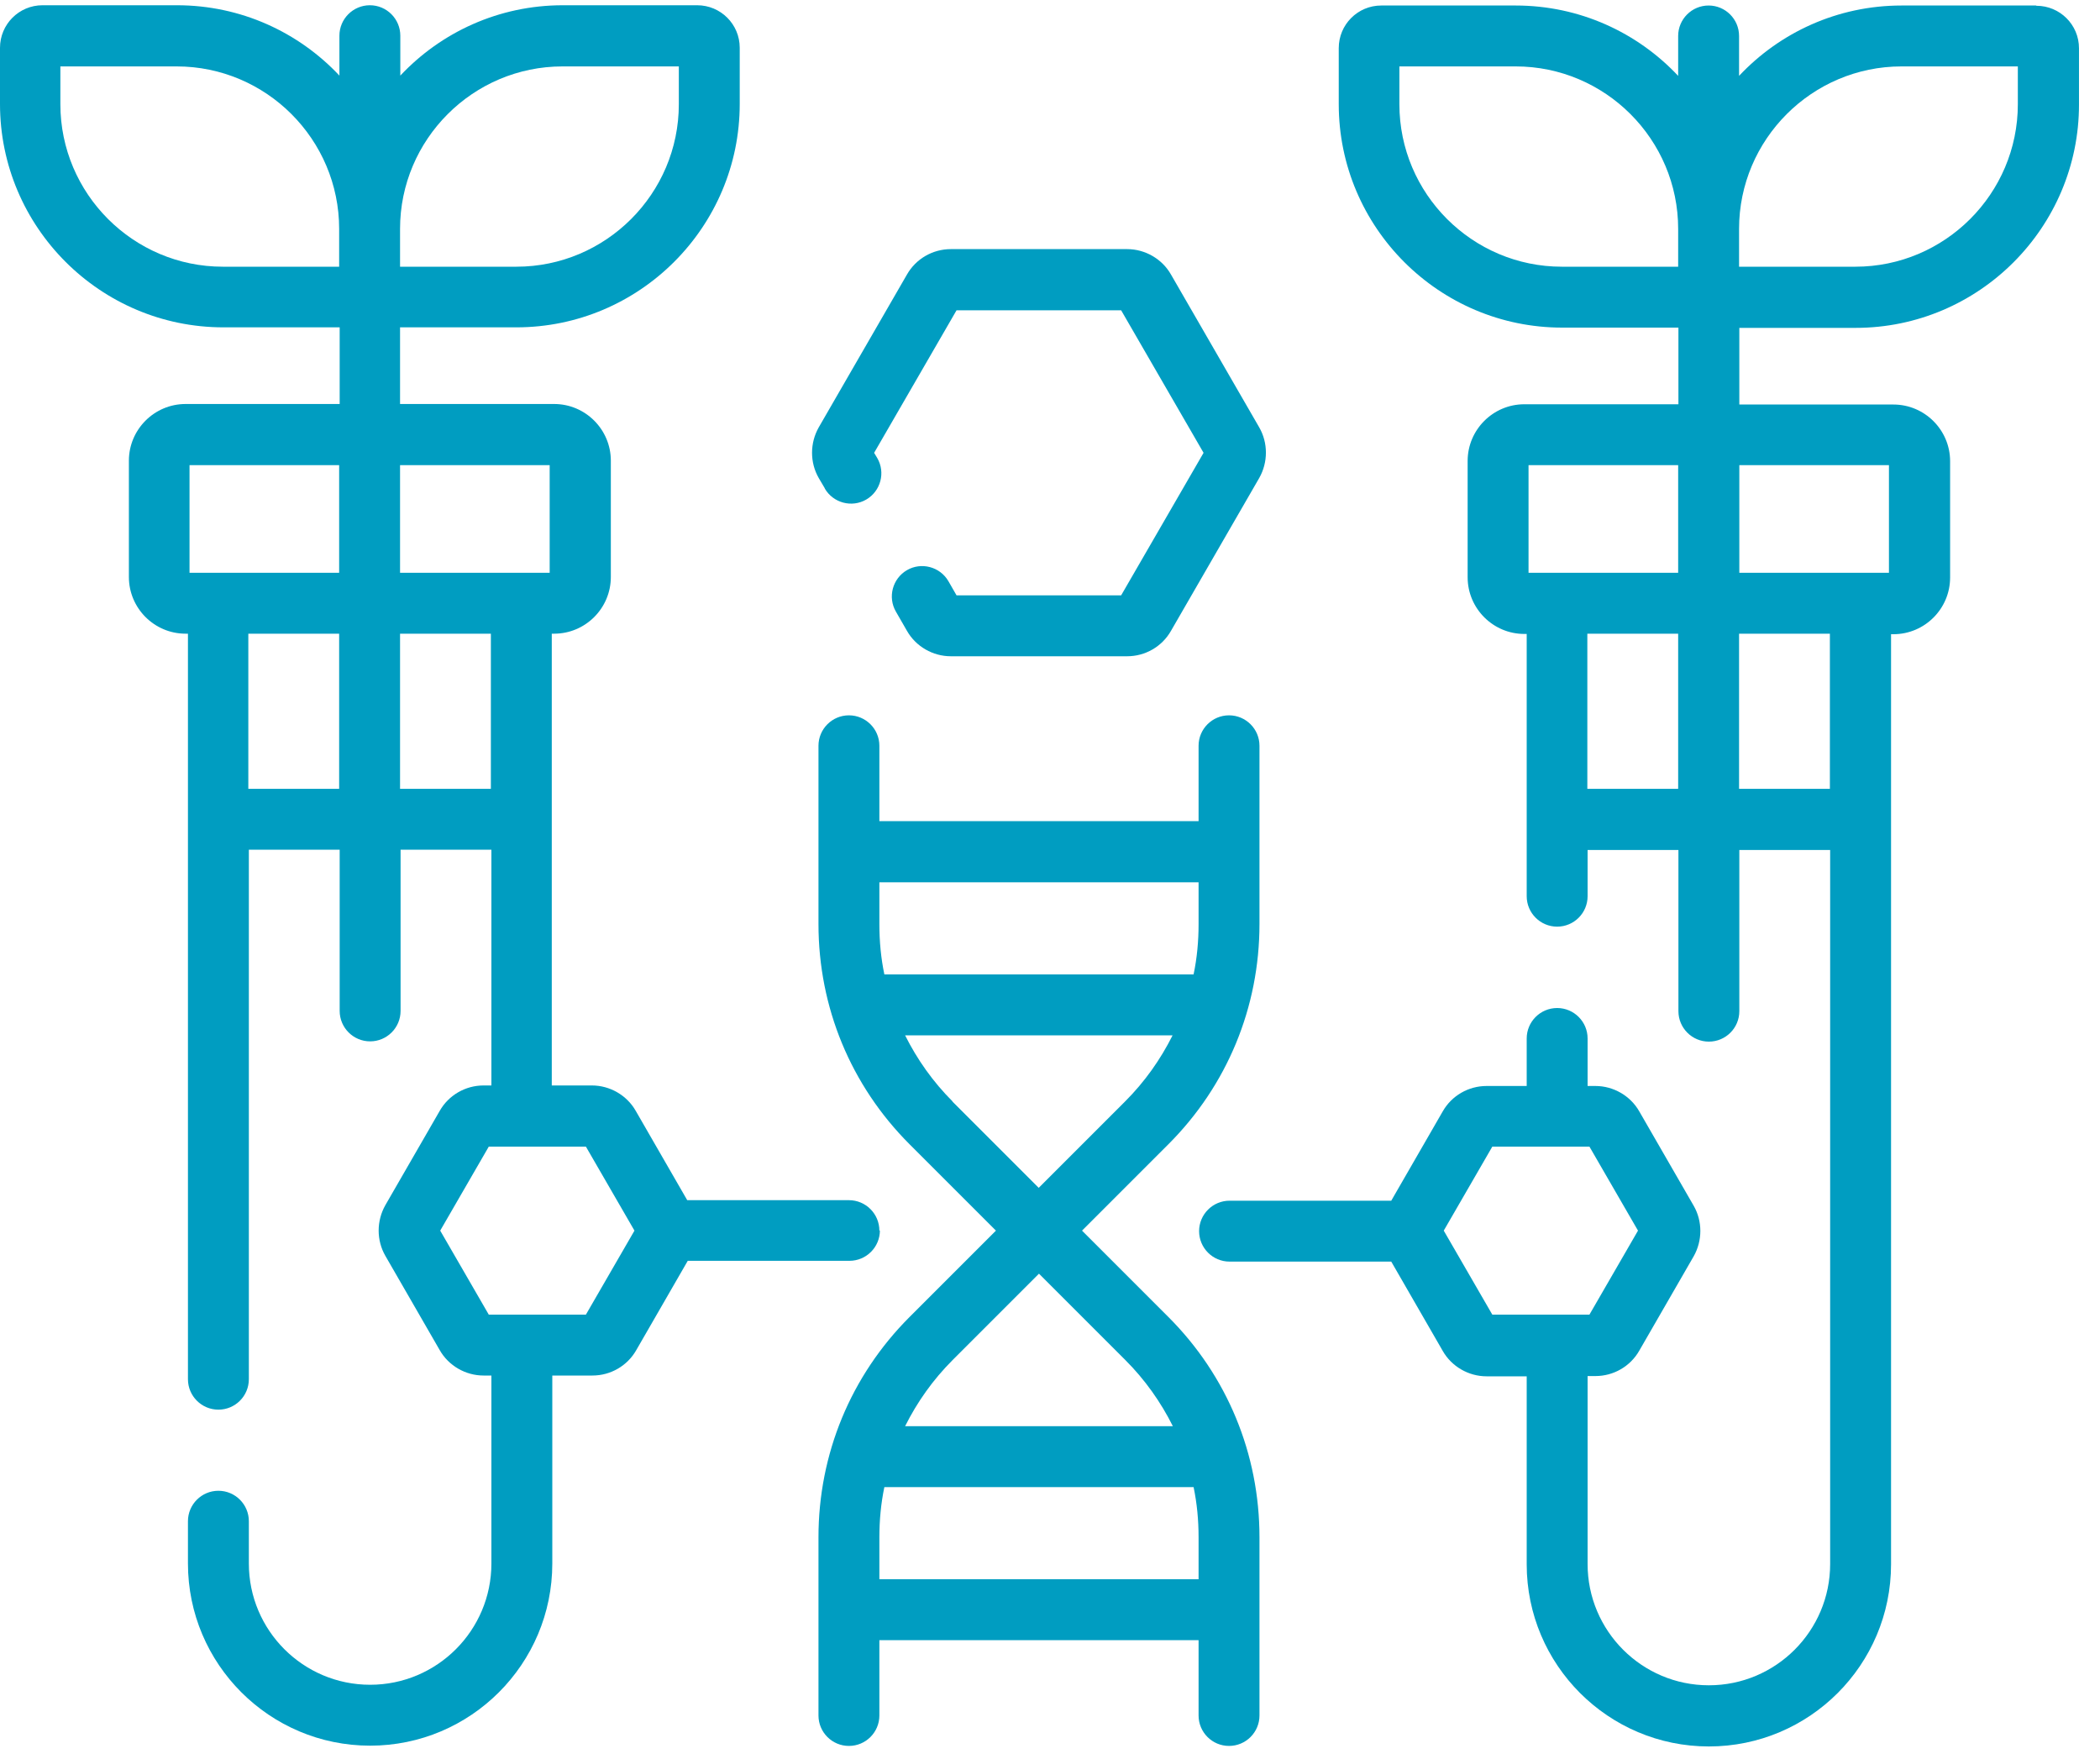 <svg width="80" height="67" viewBox="0 0 80 67" fill="none" xmlns="http://www.w3.org/2000/svg">
<path d="M31.42 18.61C31.74 19.16 32.45 19.35 33 19.03C33.55 18.71 33.74 18 33.42 17.45L33.3 17.25L36.44 11.82H42.71L45.85 17.25L42.71 22.68H36.44L36.13 22.14C35.81 21.59 35.1 21.4 34.55 21.72C34 22.04 33.81 22.75 34.13 23.3L34.55 24.03C34.89 24.63 35.54 25 36.22 25H42.94C43.63 25 44.27 24.63 44.61 24.03L47.97 18.21C48.31 17.61 48.31 16.87 47.97 16.28L44.61 10.46C44.27 9.86 43.62 9.49 42.94 9.49H36.22C35.53 9.49 34.89 9.86 34.55 10.46L31.19 16.28C30.85 16.88 30.85 17.62 31.19 18.21L31.42 18.6V18.61Z" fill="#009DC1"/>
<path d="M77.56 0.21H72.44C70 0.21 67.8 1.24 66.25 2.89V1.37C66.25 0.73 65.73 0.21 65.09 0.21C64.45 0.21 63.93 0.73 63.93 1.37V2.89C62.38 1.24 60.18 0.21 57.74 0.21H52.62C51.72 0.21 51 0.94 51 1.83V3.97C51 8.66 54.82 12.48 59.51 12.48H63.94V15.4H58.07C56.88 15.4 55.91 16.37 55.91 17.56V21.99C55.91 23.18 56.88 24.15 58.07 24.15H58.16V34.14C58.16 34.78 58.68 35.3 59.32 35.3C59.96 35.3 60.48 34.78 60.48 34.14V32.38H63.94V38.52C63.94 39.16 64.46 39.68 65.1 39.68C65.74 39.68 66.26 39.16 66.26 38.52V32.38H69.72V59.58C69.72 62.13 67.65 64.2 65.1 64.2C62.55 64.2 60.48 62.13 60.48 59.58V52.42H60.78C61.47 52.42 62.11 52.05 62.45 51.45L64.52 47.86C64.86 47.26 64.86 46.52 64.52 45.93L62.45 42.34C62.11 41.74 61.46 41.37 60.78 41.37H60.48V39.56C60.48 38.92 59.96 38.4 59.32 38.4C58.68 38.4 58.16 38.92 58.16 39.56V41.37H56.63C55.94 41.37 55.3 41.74 54.96 42.34L53 45.74H46.84C46.2 45.74 45.68 46.26 45.68 46.9C45.68 47.54 46.2 48.06 46.84 48.06H53L54.96 51.46C55.3 52.06 55.95 52.43 56.63 52.43H58.16V59.59C58.16 63.42 61.27 66.53 65.1 66.53C68.93 66.53 72.04 63.42 72.04 59.59V24.16H72.13C73.32 24.16 74.29 23.19 74.29 22V17.57C74.29 16.38 73.32 15.41 72.13 15.41H66.26V12.49H70.69C75.38 12.49 79.2 8.67 79.2 3.98V1.84C79.2 0.94 78.47 0.22 77.58 0.22L77.56 0.21ZM63.93 30.05H60.47V24.14H63.93V30.05ZM63.93 21.82H58.23V17.72H63.93V21.82ZM63.93 10.16H59.5C56.09 10.16 53.31 7.38 53.31 3.97V2.53H57.74C61.15 2.53 63.93 5.31 63.93 8.72V10.16ZM56.85 50.08L55 46.88L56.85 43.68H60.55L62.4 46.88L60.55 50.08H56.85ZM69.71 30.05H66.25V24.14H69.71V30.05ZM71.96 17.72V21.82H66.26V17.72H71.96ZM76.87 3.97C76.87 7.38 74.09 10.16 70.68 10.16H66.25V8.72C66.25 5.31 69.03 2.53 72.44 2.53H76.87V3.97Z" fill="#009DC1"/>
<path d="M41.22 46.88L44.51 43.59C46.75 41.35 47.98 38.37 47.98 35.2V28.41C47.98 27.77 47.46 27.25 46.82 27.25C46.18 27.25 45.66 27.77 45.66 28.41V31.28H33.5V28.41C33.5 27.77 32.98 27.25 32.34 27.25C31.7 27.25 31.18 27.77 31.18 28.41V35.2C31.18 38.37 32.41 41.35 34.65 43.59L37.94 46.88L34.65 50.17C32.41 52.41 31.18 55.39 31.18 58.56V65.35C31.18 65.99 31.7 66.51 32.34 66.51C32.98 66.51 33.5 65.99 33.5 65.35V62.48H45.66V65.35C45.66 65.99 46.18 66.51 46.82 66.51C47.46 66.51 47.98 65.99 47.98 65.35V58.56C47.98 55.39 46.75 52.41 44.51 50.17L41.22 46.88ZM33.5 35.21V33.61H45.66V35.21C45.66 35.86 45.6 36.5 45.47 37.12H33.69C33.56 36.5 33.5 35.86 33.5 35.21ZM36.29 41.96C35.54 41.21 34.94 40.36 34.48 39.44H44.67C44.21 40.36 43.61 41.21 42.86 41.96L39.57 45.25L36.28 41.96H36.29ZM45.66 58.56V60.16H33.5V58.56C33.5 57.91 33.56 57.27 33.69 56.65H45.47C45.6 57.27 45.66 57.91 45.66 58.56ZM34.48 54.33C34.94 53.41 35.54 52.56 36.29 51.81L39.58 48.52L42.87 51.81C43.62 52.56 44.22 53.41 44.68 54.33H34.49H34.48Z" fill="#009DC1"/>
<path d="M33.5 46.88C33.5 46.24 32.98 45.72 32.34 45.72H26.18L24.22 42.32C23.88 41.72 23.23 41.35 22.55 41.35H21.02V24.14H21.11C22.3 24.14 23.27 23.17 23.27 21.98V17.55C23.27 16.36 22.3 15.39 21.11 15.39H15.24V12.47H19.67C24.36 12.47 28.18 8.65 28.18 3.96V1.82C28.18 0.92 27.45 0.2 26.56 0.2H21.44C19 0.2 16.8 1.23 15.25 2.88V1.36C15.25 0.72 14.73 0.2 14.09 0.2C13.45 0.2 12.93 0.72 12.93 1.36V2.88C11.38 1.23 9.18 0.2 6.74 0.2H1.62C0.72 0.2 0 0.93 0 1.82V3.96C0 8.65 3.82 12.47 8.51 12.47H12.94V15.39H7.07C5.88 15.39 4.91 16.36 4.91 17.55V21.98C4.91 23.17 5.88 24.14 7.07 24.14H7.16V52.54C7.16 53.18 7.68 53.7 8.32 53.7C8.96 53.7 9.48 53.18 9.48 52.54V32.37H12.94V38.51C12.94 39.15 13.46 39.67 14.1 39.67C14.74 39.67 15.26 39.15 15.26 38.51V32.37H18.72V41.35H18.42C17.73 41.35 17.09 41.72 16.75 42.32L14.68 45.91C14.34 46.51 14.34 47.25 14.68 47.84L16.75 51.43C17.09 52.03 17.74 52.4 18.42 52.4H18.72V59.56C18.72 62.11 16.65 64.18 14.1 64.18C11.55 64.18 9.48 62.11 9.48 59.56V57.95C9.48 57.31 8.96 56.79 8.32 56.79C7.68 56.79 7.16 57.31 7.16 57.95V59.56C7.16 63.39 10.27 66.5 14.1 66.5C17.93 66.5 21.04 63.39 21.04 59.56V52.4H22.57C23.26 52.4 23.9 52.03 24.24 51.43L26.2 48.03H32.36C33 48.03 33.52 47.51 33.52 46.87L33.5 46.88ZM15.24 8.72C15.24 5.31 18.02 2.53 21.43 2.53H25.86V3.97C25.86 7.38 23.08 10.16 19.67 10.16H15.24V8.72ZM12.92 30.05H9.46V24.14H12.92V30.05ZM12.92 21.82H7.22V17.72H12.92V21.82ZM12.92 10.16H8.49C5.08 10.16 2.3 7.38 2.3 3.97V2.53H6.73C10.14 2.53 12.92 5.31 12.92 8.72V10.16ZM15.24 17.72H20.94V21.82H15.24V17.72ZM15.24 30.05V24.14H18.7V30.05H15.24ZM22.32 50.08H18.62L16.77 46.88L18.62 43.68H22.32L24.17 46.88L22.32 50.08Z" fill="#009DC1"/>
</svg>
